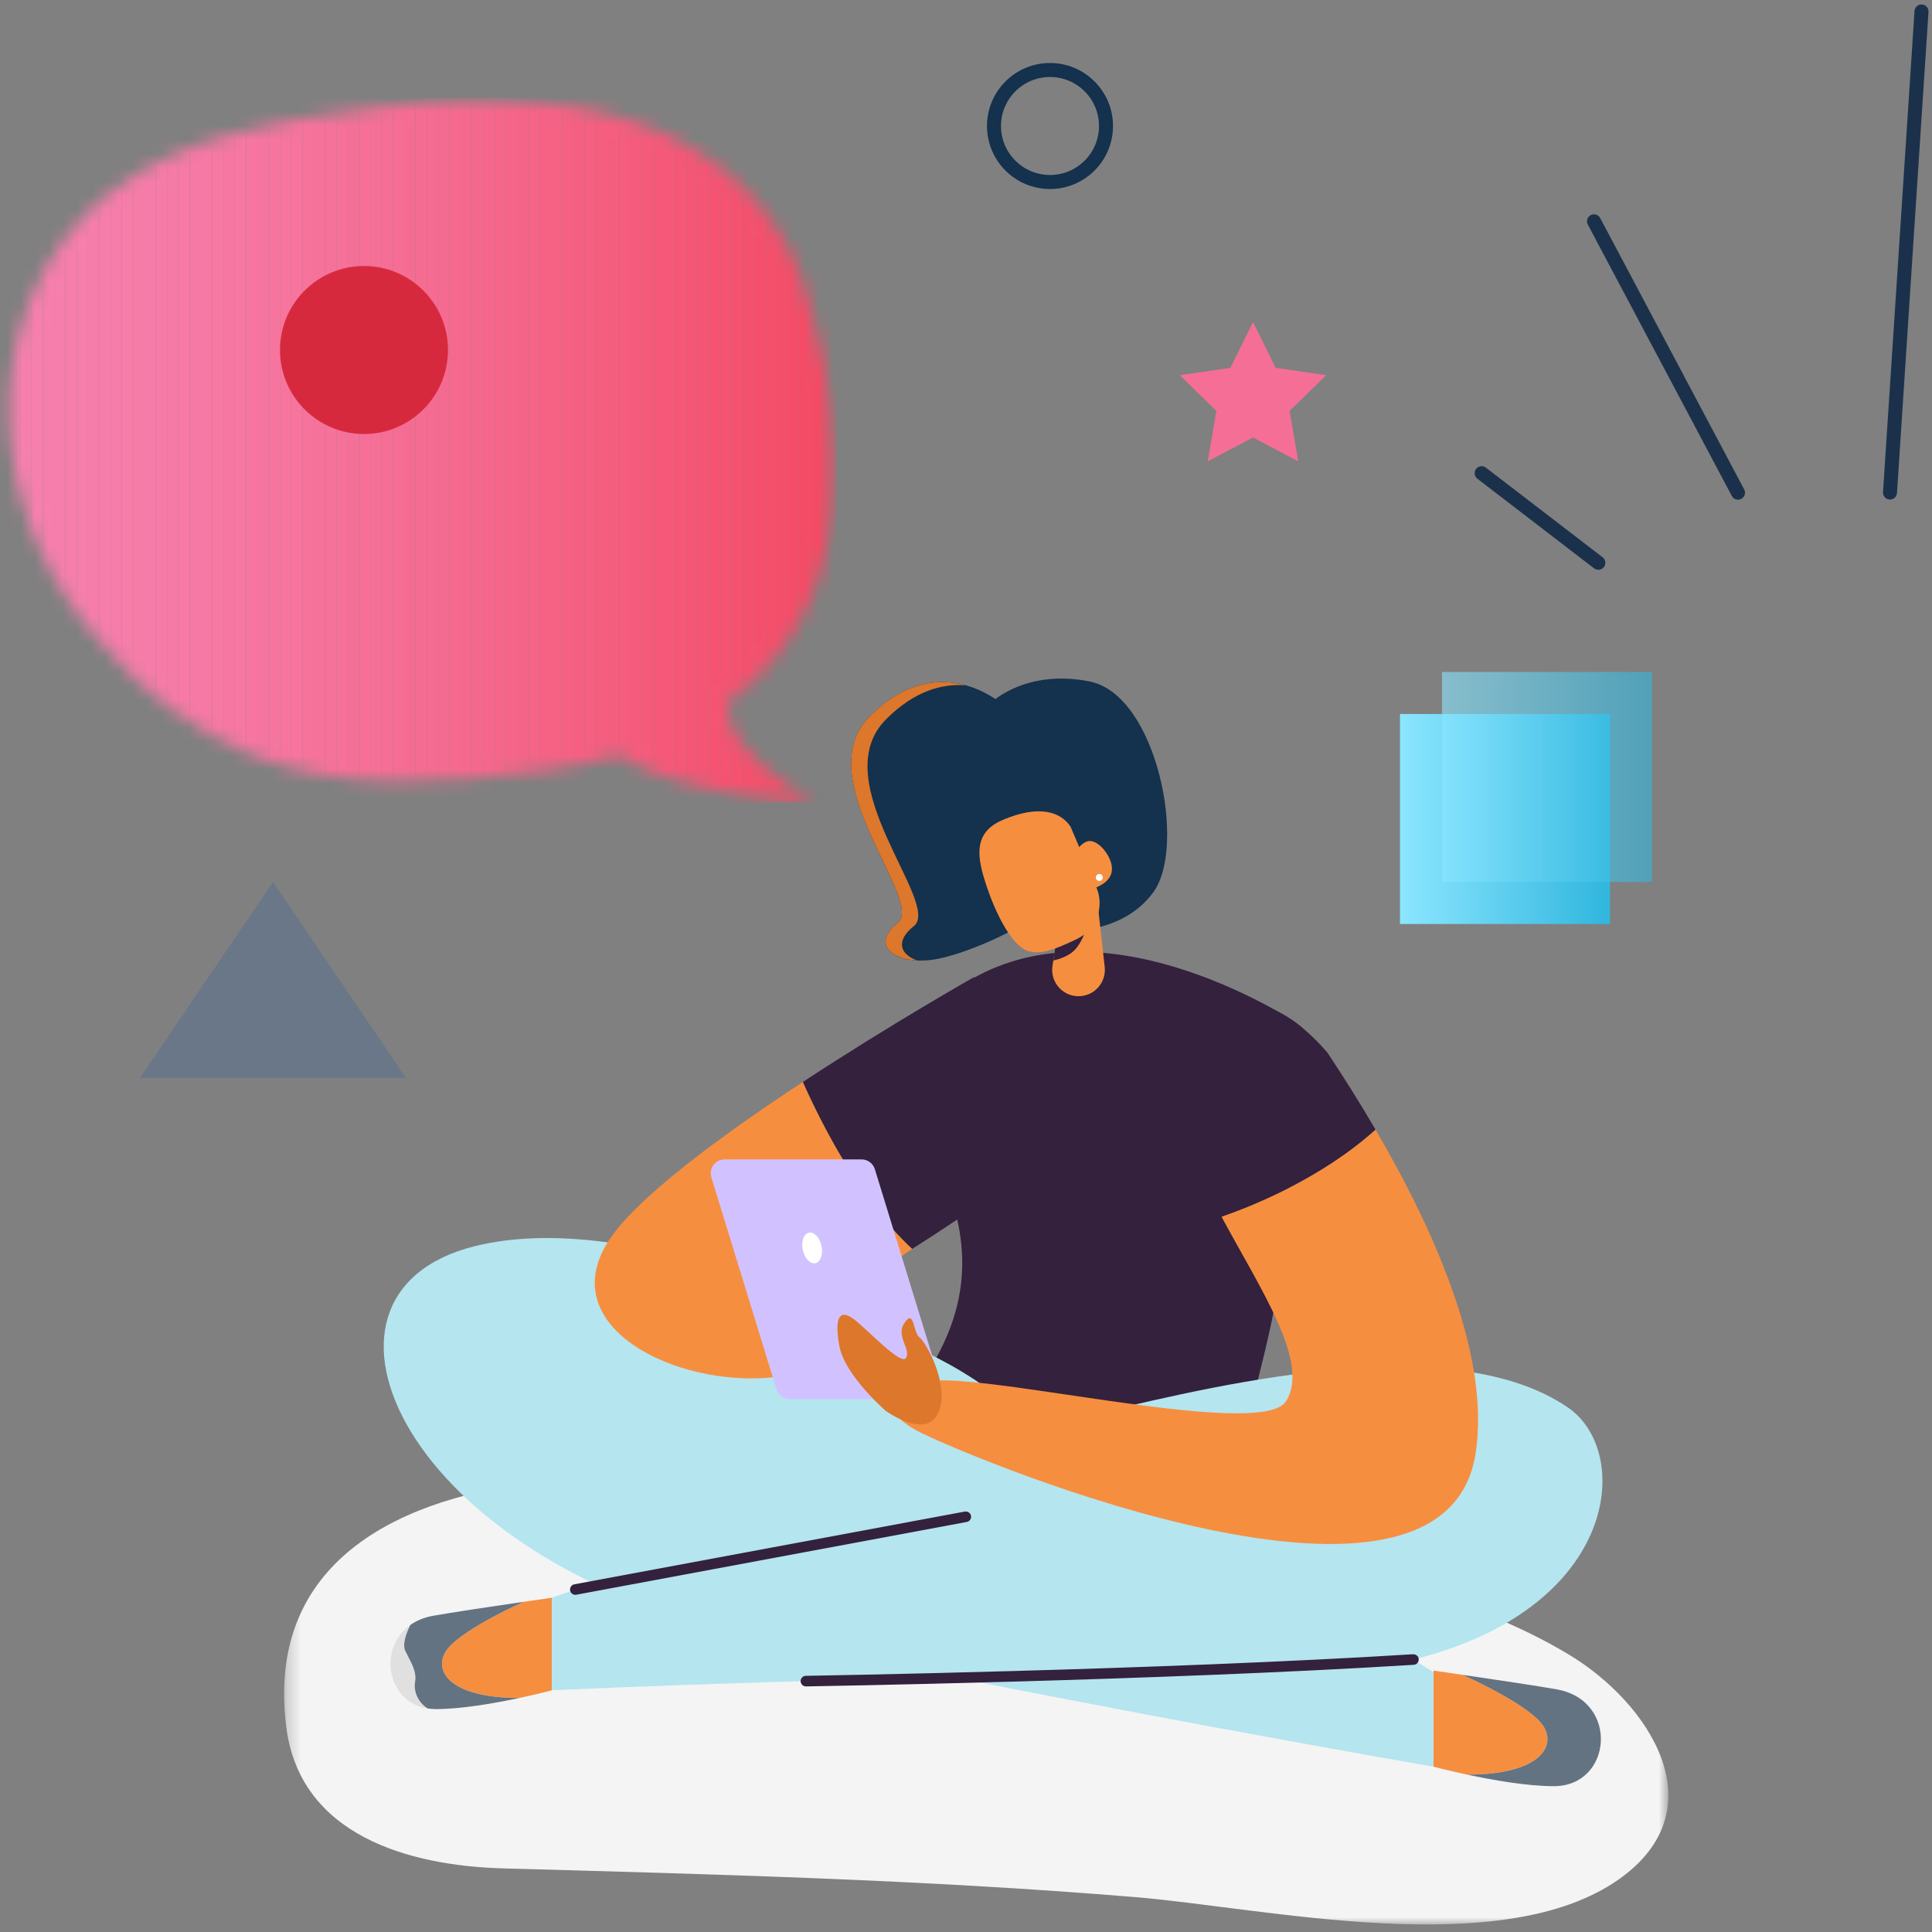 <?xml version="1.0" encoding="UTF-8"?>
<svg width="138px" height="138px" viewBox="0 0 138 138" version="1.1" xmlns="http://www.w3.org/2000/svg" xmlns:xlink="http://www.w3.org/1999/xlink">
    <rect x="0" y="0" width="138" height="138" fill="#808080" stroke="none"/>
    <!-- Generator: sketchtool 54.1 (76490) - https://sketchapp.com -->
    <title>F116D218-4C26-4C5A-8A77-F1F0C46854A0</title>
    <desc>Created with sketchtool.</desc>
    <defs>
        <polygon id="path-1" points="0.292 1.686 99.164 1.686 99.164 34 0.292 34"></polygon>
        <path d="M20.782,3.132 C14.712,4.244 8.57,6.364 4.708,11.462 L4.708,11.462 C-2,20.32 0.108,32.65 7.244,40.466 L7.244,40.466 C10.102,43.924 13.76,46.716 17.914,48.434 L17.914,48.434 C24.522,51.168 31.884,50.462 38.806,49.586 L38.806,49.586 C40.662,49.352 42.466,48.978 44.186,48.472 L44.186,48.472 C48.698,51.46 58.134,51.856 58.134,51.856 L58.134,51.856 C58.134,51.856 51.778,48.32 51.92,44.752 L51.92,44.752 C56.106,41.68 58.938,37.16 59.398,30.996 L59.398,30.996 C59.73,26.536 59.39,21.096 57.876,16.558 L57.876,16.558 C57.23,13.496 55.718,10.536 53.206,8.014 L53.206,8.014 C48.602,3.394 42.01,1.744 35.63,1.756 L35.63,1.756 C35.022,1.73 34.412,1.716 33.8,1.716 L33.8,1.716 C29.424,1.716 25.008,2.358 20.782,3.132 L20.782,3.132 Z" id="path-3"></path>
        <linearGradient x1="0%" y1="50%" x2="97.461%" y2="50%" id="linearGradient-5">
            <stop stop-color="#8CE6FF" offset="0%"></stop>
            <stop stop-color="#32B7DF" offset="100%"></stop>
        </linearGradient>
    </defs>
    <g id="LANDING" stroke="none" stroke-width="1" fill="none" fill-rule="evenodd">
        <g id="homepage" transform="translate(-583, -1659)">
            <g id="generate-equivalent-voucher" transform="translate(583, 1659)">
                <g id="Group-128" transform="translate(0, 5)">
                    <g id="Group-50" transform="translate(20, 43.461)">
                        <g id="Group-3" transform="translate(0, 55)">
                            <mask id="mask-2" fill="white">
                                <use xlink:href="#path-1"></use>
                            </mask>
                            <g id="Clip-2"></g>
                            <path d="M92.016,14.695 C80.866,8.033 65.852,7.299 53.344,5.029 C41.996,2.971 29.636,0.375 18.06,2.447 C7.69,3.733 -0.986,8.603 0.448,19.901 C1.434,27.667 9.252,29.807 15.938,29.995 C31.08,30.419 45.932,30.795 61.064,32.045 C70.392,32.815 87.248,36.679 95.622,30.783 C102.774,25.749 97.818,18.161 92.016,14.695" id="Fill-1" fill="#F4F4F4" mask="url(#mask-2)"></path>
                        </g>
                        <path d="M90.049,74.576 C88.753,73.064 84.471,71.17 84.471,71.17 C83.265,70.994 82.395,70.868 82.395,70.868 L82.395,77.73 C82.395,77.73 83.389,77.996 84.791,78.296 C90.187,78.31 91.343,76.088 90.049,74.576" id="Fill-4" fill="#F68E40"></path>
                        <path d="M91.225,72.213 C89.941,71.979 86.653,71.489 84.471,71.171 C84.473,71.171 88.753,73.065 90.049,74.577 C91.345,76.087 90.187,78.311 84.793,78.297 L84.791,78.297 C86.591,78.681 89.067,79.121 90.985,79.123 C95.159,79.127 95.687,73.029 91.225,72.213" id="Fill-6" fill="#637381"></path>
                        <path d="M57.833,0.216 C54.329,-0.484 52.069,0.75 51.099,1.47 C49.595,0.456 45.985,-1.154 42.125,2.712 C37.645,7.198 46.129,15.878 44.103,17.488 C42.079,19.098 43.975,20.49 46.703,20.078 C48.609,19.788 52.617,18.18 54.995,16.258 L55.539,18.014 C55.539,18.014 60.035,18.52 62.399,15.244 C64.763,11.966 62.635,1.174 57.833,0.216" id="Fill-8" fill="#14314D"></path>
                        <path d="M45.27,17.694 C47.296,16.084 38.812,7.404 43.29,2.918 C45.356,0.85 47.348,0.356 48.986,0.492 C47.182,-0.008 44.71,0.12 42.124,2.71 C37.644,7.198 46.128,15.876 44.104,17.486 C42.392,18.848 43.484,20.048 45.508,20.14 C44.312,19.724 43.932,18.758 45.27,17.694" id="Fill-10" fill="#DD772B"></path>
                        <path d="M45.783,50.317 C45.791,50.291 45.791,50.261 45.807,50.239 C54.415,37.865 40.819,30.153 45.493,24.751 C54.139,14.757 67.757,21.753 71.757,24.061 C77.259,27.233 72.041,30.825 71.673,39.551 C71.509,43.413 70.681,46.889 69.549,51.255 C65.609,52.513 56.629,54.397 45.783,50.317" id="Fill-12" fill="#33213D"></path>
                        <path d="M55.621,17.596 L55.177,20.534 C54.995,21.732 55.977,22.788 57.185,22.692 C58.245,22.608 59.025,21.664 58.907,20.608 L58.343,15.55 L55.621,17.596 Z" id="Fill-14" fill="#F68E40"></path>
                        <path d="M55.584,18.335 L55.504,18.367 L55.234,20.151 C55.7,20.039 56.294,19.835 56.694,19.465 C57.434,18.781 57.828,17.125 57.828,17.125 L55.584,18.335 Z" id="Fill-16" fill="#33213D"></path>
                        <path d="M57.604,11.658 C57.396,11.746 57.224,11.882 57.088,12.044 L56.466,10.582 C55.744,9.502 54.19,9.012 51.622,10.106 C49.91,10.834 49.672,12.112 50.222,14.034 C50.928,16.496 52.204,19.06 53.404,19.46 C54.302,19.758 55.362,19.366 56.948,18.598 C58.312,17.938 58.908,16.316 58.314,14.922 C59.01,14.626 59.508,14.164 59.412,13.414 C59.302,12.524 58.3,11.362 57.604,11.658" id="Fill-18" fill="#F68E40"></path>
                        <path d="M58.738,14.09 C58.806,14.21 58.766,14.362 58.646,14.43 C58.528,14.5 58.374,14.458 58.306,14.338 C58.238,14.218 58.28,14.066 58.398,13.998 C58.518,13.93 58.67,13.97 58.738,14.09" id="Fill-20" fill="#FFFFFF"></path>
                        <path d="M51.063,51.107 C49.895,50.231 48.663,49.443 47.373,48.761 C41.567,45.691 25.041,37.763 13.891,40.557 C0.167,43.993 8.925,63.159 33.615,68.377 C58.307,73.595 82.395,77.731 82.395,77.731 L82.395,70.985 L51.063,51.107 Z" id="Fill-22" fill="#B5E5EF"></path>
                        <path d="M92.018,52.09 C82.972,45.858 63.886,51.342 57.554,52.652 C56.144,52.942 54.772,53.32 53.442,53.774 L19.414,65.664 L19.414,72.276 C19.414,72.276 44.57,71.05 69.806,71.248 C95.04,71.446 97.568,55.914 92.018,52.09" id="Fill-24" fill="#B5E5EF"></path>
                        <path d="M74.811,26.722 C67.239,17.892 59.705,26.898 64.577,33.858 C65.475,35.3 66.393,36.86 67.251,38.45 C69.395,37.712 74.357,35.742 78.255,32.232 C77.123,30.294 75.951,28.436 74.811,26.722" id="Fill-26" fill="#33213D"></path>
                        <path d="M78.256,32.231 C74.358,35.741 69.394,37.711 67.252,38.449 C70.138,43.799 73.56,48.867 71.872,51.615 C70.07,54.547 48.742,49.087 45.784,50.317 C42.824,51.547 43.616,52.821 45.862,53.917 C50.13,55.999 83.128,69.687 85.394,55.387 C86.468,48.617 82.668,39.785 78.256,32.231" id="Fill-28" fill="#F68E40"></path>
                        <path d="M37.35,28.82 C31.48,32.676 25.31,37.198 23.4,40.28 C19.448,46.658 29.14,50.99 36.08,49.8 C39.59,49.198 40.728,43.542 45.16,40.744 C41.396,37.27 38.56,31.544 37.35,28.82" id="Fill-30" fill="#F68E40"></path>
                        <path d="M49.578,21.33 C49.578,21.33 43.636,24.692 37.35,28.82 C38.56,31.544 41.396,37.27 45.16,40.744 C49.494,38.004 52.954,35.438 52.954,35.438 L49.578,21.33 Z" id="Fill-32" fill="#33213D"></path>
                        <path d="M12.038,69.235 C13.286,67.779 17.414,65.953 17.414,65.953 C18.578,65.783 19.414,65.663 19.414,65.663 L19.414,72.277 C19.414,72.277 18.458,72.533 17.106,72.821 C11.906,72.835 10.788,70.693 12.038,69.235" id="Fill-34" fill="#F68E40"></path>
                        <path d="M9.647,71.687 C9.785,70.889 9.335,70.265 8.953,69.467 C8.719,68.979 9.031,68.165 9.311,67.607 C6.983,69.251 7.615,73.113 10.545,73.569 C9.783,73.085 9.545,72.275 9.647,71.687" id="Fill-36" fill="#E0E0E0"></path>
                        <path d="M17.105,72.822 L17.105,72.822 C11.905,72.834 10.789,70.692 12.037,69.236 C13.285,67.78 17.413,65.952 17.413,65.952 C15.311,66.26 12.141,66.732 10.905,66.958 C10.269,67.074 9.739,67.304 9.311,67.608 C9.031,68.164 8.719,68.978 8.953,69.466 C9.335,70.264 9.785,70.888 9.647,71.686 C9.545,72.274 9.783,73.084 10.545,73.57 C10.733,73.598 10.929,73.618 11.135,73.618 C12.983,73.616 15.369,73.192 17.105,72.822" id="Fill-38" fill="#637381"></path>
                        <path d="M37.565,71.997 C37.359,71.997 37.191,71.831 37.189,71.623 C37.185,71.415 37.351,71.245 37.561,71.241 C37.809,71.237 62.705,70.837 80.937,69.699 C81.155,69.701 81.323,69.843 81.337,70.051 C81.351,70.259 81.191,70.439 80.983,70.453 C62.735,71.591 37.821,71.993 37.571,71.997 L37.565,71.997 Z" id="Fill-40" fill="#33213D"></path>
                        <path d="M21.095,65.454 C20.915,65.454 20.757,65.328 20.723,65.146 C20.685,64.94 20.821,64.744 21.025,64.704 L48.917,59.508 C49.129,59.478 49.319,59.606 49.357,59.81 C49.395,60.016 49.261,60.212 49.055,60.25 L21.163,65.448 C21.141,65.452 21.117,65.454 21.095,65.454" id="Fill-42" fill="#33213D"></path>
                        <path d="M46.199,51.481 L36.415,51.481 C35.979,51.481 35.595,51.197 35.467,50.781 L30.811,35.635 C30.615,34.997 31.091,34.353 31.757,34.353 L41.541,34.353 C41.977,34.353 42.361,34.637 42.489,35.053 L47.147,50.199 C47.341,50.837 46.865,51.481 46.199,51.481" id="Fill-44" fill="#D1C2FF"></path>
                        <path d="M38.678,40.533 C38.806,41.133 38.612,41.685 38.242,41.765 C37.874,41.845 37.47,41.421 37.34,40.821 C37.212,40.219 37.406,39.667 37.774,39.587 C38.144,39.509 38.55,39.931 38.678,40.533" id="Fill-46" fill="#FFFFFF"></path>
                        <path d="M43.251,52.302 C43.251,52.302 40.353,49.784 39.963,47.718 C39.575,45.654 39.967,45.034 40.929,45.722 C41.889,46.408 44.431,49.21 44.735,48.504 C45.041,47.796 43.941,46.968 44.627,45.996 C45.313,45.022 45.221,46.744 45.671,47.058 C46.123,47.372 47.915,50.562 47.005,52.476 C46.097,54.39 43.251,52.302 43.251,52.302" id="Fill-48" fill="#DD772B"></path>
                    </g>
                    <g id="Group-127" transform="translate(0, 0.461)">
                        <mask id="mask-4" fill="white">
                            <use xlink:href="#path-3"></use>
                        </mask>
                        <g id="Clip-52"></g>
                        <polygon id="Fill-51" fill="#F44A64" mask="url(#mask-4)" points="59.514 51.856 59.73 51.856 59.73 1.54 59.514 1.54"></polygon>
                        <polygon id="Fill-53" fill="#F44A64" mask="url(#mask-4)" points="58.706 51.856 59.512 51.856 59.512 1.54 58.706 1.54"></polygon>
                        <polygon id="Fill-54" fill="#F44B65" mask="url(#mask-4)" points="57.902 51.856 58.708 51.856 58.708 1.54 57.902 1.54"></polygon>
                        <polygon id="Fill-55" fill="#F44C67" mask="url(#mask-4)" points="57.094 51.856 57.9 51.856 57.9 1.54 57.094 1.54"></polygon>
                        <polygon id="Fill-56" fill="#F44D68" mask="url(#mask-4)" points="56.288 51.856 57.094 51.856 57.094 1.54 56.288 1.54"></polygon>
                        <polygon id="Fill-57" fill="#F44E6A" mask="url(#mask-4)" points="55.482 51.856 56.288 51.856 56.288 1.54 55.482 1.54"></polygon>
                        <polygon id="Fill-58" fill="#F44F6B" mask="url(#mask-4)" points="54.674 51.856 55.48 51.856 55.48 1.54 54.674 1.54"></polygon>
                        <polygon id="Fill-59" fill="#F4506D" mask="url(#mask-4)" points="53.868 51.856 54.674 51.856 54.674 1.54 53.868 1.54"></polygon>
                        <polygon id="Fill-60" fill="#F4516E" mask="url(#mask-4)" points="53.062 51.856 53.868 51.856 53.868 1.54 53.062 1.54"></polygon>
                        <polygon id="Fill-61" fill="#F4526F" mask="url(#mask-4)" points="52.256 51.856 53.062 51.856 53.062 1.54 52.256 1.54"></polygon>
                        <polygon id="Fill-62" fill="#F45371" mask="url(#mask-4)" points="51.45 51.856 52.256 51.856 52.256 1.54 51.45 1.54"></polygon>
                        <polygon id="Fill-63" fill="#F45472" mask="url(#mask-4)" points="50.642 51.856 51.448 51.856 51.448 1.54 50.642 1.54"></polygon>
                        <polygon id="Fill-64" fill="#F45574" mask="url(#mask-4)" points="49.836 51.856 50.642 51.856 50.642 1.54 49.836 1.54"></polygon>
                        <polygon id="Fill-65" fill="#F45675" mask="url(#mask-4)" points="49.03 51.856 49.836 51.856 49.836 1.54 49.03 1.54"></polygon>
                        <polygon id="Fill-66" fill="#F55776" mask="url(#mask-4)" points="48.222 51.856 49.028 51.856 49.028 1.54 48.222 1.54"></polygon>
                        <polygon id="Fill-67" fill="#F55878" mask="url(#mask-4)" points="47.416 51.856 48.222 51.856 48.222 1.54 47.416 1.54"></polygon>
                        <polygon id="Fill-68" fill="#F55979" mask="url(#mask-4)" points="46.61 51.856 47.416 51.856 47.416 1.54 46.61 1.54"></polygon>
                        <polygon id="Fill-69" fill="#F55A7A" mask="url(#mask-4)" points="45.804 51.856 46.61 51.856 46.61 1.54 45.804 1.54"></polygon>
                        <polygon id="Fill-70" fill="#F55B7C" mask="url(#mask-4)" points="44.996 51.856 45.802 51.856 45.802 1.54 44.996 1.54"></polygon>
                        <polygon id="Fill-71" fill="#F55C7D" mask="url(#mask-4)" points="44.19 51.856 44.996 51.856 44.996 1.54 44.19 1.54"></polygon>
                        <polygon id="Fill-72" fill="#F55D7E" mask="url(#mask-4)" points="43.384 51.856 44.19 51.856 44.19 1.54 43.384 1.54"></polygon>
                        <polygon id="Fill-73" fill="#F55E7F" mask="url(#mask-4)" points="42.578 51.856 43.384 51.856 43.384 1.54 42.578 1.54"></polygon>
                        <polygon id="Fill-74" fill="#F55F81" mask="url(#mask-4)" points="41.772 51.856 42.578 51.856 42.578 1.54 41.772 1.54"></polygon>
                        <polygon id="Fill-75" fill="#F56082" mask="url(#mask-4)" points="40.964 51.856 41.77 51.856 41.77 1.54 40.964 1.54"></polygon>
                        <polygon id="Fill-76" fill="#F56183" mask="url(#mask-4)" points="40.158 51.856 40.964 51.856 40.964 1.54 40.158 1.54"></polygon>
                        <polygon id="Fill-77" fill="#F56284" mask="url(#mask-4)" points="39.352 51.856 40.158 51.856 40.158 1.54 39.352 1.54"></polygon>
                        <polygon id="Fill-78" fill="#F56286" mask="url(#mask-4)" points="38.544 51.856 39.35 51.856 39.35 1.54 38.544 1.54"></polygon>
                        <polygon id="Fill-79" fill="#F56387" mask="url(#mask-4)" points="37.74 51.856 38.546 51.856 38.546 1.54 37.74 1.54"></polygon>
                        <polygon id="Fill-80" fill="#F56488" mask="url(#mask-4)" points="36.932 51.856 37.738 51.856 37.738 1.54 36.932 1.54"></polygon>
                        <polygon id="Fill-81" fill="#F56589" mask="url(#mask-4)" points="36.126 51.856 36.932 51.856 36.932 1.54 36.126 1.54"></polygon>
                        <polygon id="Fill-82" fill="#F5668A" mask="url(#mask-4)" points="35.32 51.856 36.126 51.856 36.126 1.54 35.32 1.54"></polygon>
                        <polygon id="Fill-83" fill="#F5678C" mask="url(#mask-4)" points="34.512 51.856 35.318 51.856 35.318 1.54 34.512 1.54"></polygon>
                        <polygon id="Fill-84" fill="#F5688D" mask="url(#mask-4)" points="33.706 51.856 34.512 51.856 34.512 1.54 33.706 1.54"></polygon>
                        <polygon id="Fill-85" fill="#F5688E" mask="url(#mask-4)" points="32.9 51.856 33.706 51.856 33.706 1.54 32.9 1.54"></polygon>
                        <polygon id="Fill-86" fill="#F5698F" mask="url(#mask-4)" points="32.094 51.856 32.9 51.856 32.9 1.54 32.094 1.54"></polygon>
                        <polygon id="Fill-87" fill="#F56A90" mask="url(#mask-4)" points="31.288 51.856 32.094 51.856 32.094 1.54 31.288 1.54"></polygon>
                        <polygon id="Fill-88" fill="#F56B91" mask="url(#mask-4)" points="30.48 51.856 31.286 51.856 31.286 1.54 30.48 1.54"></polygon>
                        <polygon id="Fill-89" fill="#F56C92" mask="url(#mask-4)" points="29.674 51.856 30.48 51.856 30.48 1.54 29.674 1.54"></polygon>
                        <polygon id="Fill-90" fill="#F56C93" mask="url(#mask-4)" points="28.868 51.856 29.674 51.856 29.674 1.54 28.868 1.54"></polygon>
                        <polygon id="Fill-91" fill="#F56D94" mask="url(#mask-4)" points="28.062 51.856 28.868 51.856 28.868 1.54 28.062 1.54"></polygon>
                        <polygon id="Fill-92" fill="#F56E95" mask="url(#mask-4)" points="27.254 51.856 28.06 51.856 28.06 1.54 27.254 1.54"></polygon>
                        <polygon id="Fill-93" fill="#F56F96" mask="url(#mask-4)" points="26.448 51.856 27.254 51.856 27.254 1.54 26.448 1.54"></polygon>
                        <polygon id="Fill-94" fill="#F56F97" mask="url(#mask-4)" points="25.642 51.856 26.448 51.856 26.448 1.54 25.642 1.54"></polygon>
                        <polygon id="Fill-95" fill="#F57098" mask="url(#mask-4)" points="24.834 51.856 25.64 51.856 25.64 1.54 24.834 1.54"></polygon>
                        <polygon id="Fill-96" fill="#F57199" mask="url(#mask-4)" points="24.028 51.856 24.834 51.856 24.834 1.54 24.028 1.54"></polygon>
                        <polygon id="Fill-97" fill="#F5729A" mask="url(#mask-4)" points="23.222 51.856 24.028 51.856 24.028 1.54 23.222 1.54"></polygon>
                        <polygon id="Fill-98" fill="#F6729B" mask="url(#mask-4)" points="22.416 51.856 23.222 51.856 23.222 1.54 22.416 1.54"></polygon>
                        <polygon id="Fill-99" fill="#F6739C" mask="url(#mask-4)" points="21.61 51.856 22.416 51.856 22.416 1.54 21.61 1.54"></polygon>
                        <polygon id="Fill-100" fill="#F6749D" mask="url(#mask-4)" points="20.802 51.856 21.608 51.856 21.608 1.54 20.802 1.54"></polygon>
                        <polygon id="Fill-101" fill="#F6749E" mask="url(#mask-4)" points="19.996 51.856 20.802 51.856 20.802 1.54 19.996 1.54"></polygon>
                        <polygon id="Fill-102" fill="#F6759F" mask="url(#mask-4)" points="19.19 51.856 19.996 51.856 19.996 1.54 19.19 1.54"></polygon>
                        <polygon id="Fill-103" fill="#F675A0" mask="url(#mask-4)" points="18.384 51.856 19.19 51.856 19.19 1.54 18.384 1.54"></polygon>
                        <polygon id="Fill-104" fill="#F676A1" mask="url(#mask-4)" points="17.578 51.856 18.384 51.856 18.384 1.54 17.578 1.54"></polygon>
                        <polygon id="Fill-105" fill="#F677A2" mask="url(#mask-4)" points="16.77 51.856 17.576 51.856 17.576 1.54 16.77 1.54"></polygon>
                        <polygon id="Fill-106" fill="#F677A2" mask="url(#mask-4)" points="15.964 51.856 16.77 51.856 16.77 1.54 15.964 1.54"></polygon>
                        <polygon id="Fill-107" fill="#F678A3" mask="url(#mask-4)" points="15.158 51.856 15.964 51.856 15.964 1.54 15.158 1.54"></polygon>
                        <polygon id="Fill-108" fill="#F678A4" mask="url(#mask-4)" points="14.352 51.856 15.158 51.856 15.158 1.54 14.352 1.54"></polygon>
                        <polygon id="Fill-109" fill="#F679A5" mask="url(#mask-4)" points="13.544 51.856 14.35 51.856 14.35 1.54 13.544 1.54"></polygon>
                        <polygon id="Fill-110" fill="#F67AA5" mask="url(#mask-4)" points="12.738 51.856 13.544 51.856 13.544 1.54 12.738 1.54"></polygon>
                        <polygon id="Fill-111" fill="#F67AA6" mask="url(#mask-4)" points="11.932 51.856 12.738 51.856 12.738 1.54 11.932 1.54"></polygon>
                        <polygon id="Fill-112" fill="#F67BA7" mask="url(#mask-4)" points="11.124 51.856 11.93 51.856 11.93 1.54 11.124 1.54"></polygon>
                        <polygon id="Fill-113" fill="#F67BA8" mask="url(#mask-4)" points="10.318 51.856 11.124 51.856 11.124 1.54 10.318 1.54"></polygon>
                        <polygon id="Fill-114" fill="#F67CA8" mask="url(#mask-4)" points="9.512 51.856 10.318 51.856 10.318 1.54 9.512 1.54"></polygon>
                        <polygon id="Fill-115" fill="#F67CA9" mask="url(#mask-4)" points="8.706 51.856 9.512 51.856 9.512 1.54 8.706 1.54"></polygon>
                        <polygon id="Fill-116" fill="#F67CA9" mask="url(#mask-4)" points="7.9 51.856 8.706 51.856 8.706 1.54 7.9 1.54"></polygon>
                        <polygon id="Fill-117" fill="#F67DAA" mask="url(#mask-4)" points="7.092 51.856 7.898 51.856 7.898 1.54 7.092 1.54"></polygon>
                        <polygon id="Fill-118" fill="#F67DAB" mask="url(#mask-4)" points="6.286 51.856 7.092 51.856 7.092 1.54 6.286 1.54"></polygon>
                        <polygon id="Fill-119" fill="#F67EAB" mask="url(#mask-4)" points="5.48 51.856 6.286 51.856 6.286 1.54 5.48 1.54"></polygon>
                        <polygon id="Fill-120" fill="#F67EAB" mask="url(#mask-4)" points="4.672 51.856 5.478 51.856 5.478 1.54 4.672 1.54"></polygon>
                        <polygon id="Fill-121" fill="#F67EAC" mask="url(#mask-4)" points="3.868 51.856 4.674 51.856 4.674 1.54 3.868 1.54"></polygon>
                        <polygon id="Fill-122" fill="#F67EAC" mask="url(#mask-4)" points="3.06 51.856 3.866 51.856 3.866 1.54 3.06 1.54"></polygon>
                        <polygon id="Fill-123" fill="#F67FAD" mask="url(#mask-4)" points="2.254 51.856 3.06 51.856 3.06 1.54 2.254 1.54"></polygon>
                        <polygon id="Fill-124" fill="#F67FAD" mask="url(#mask-4)" points="1.448 51.856 2.254 51.856 2.254 1.54 1.448 1.54"></polygon>
                        <polygon id="Fill-125" fill="#F67FAD" mask="url(#mask-4)" points="0.64 51.856 1.446 51.856 1.446 1.54 0.64 1.54"></polygon>
                        <polygon id="Fill-126" fill="#F67FAD" mask="url(#mask-4)" points="-2 51.856 0.64 51.856 0.64 1.54 -2 1.54"></polygon>
                    </g>
                </g>
                <path d="M135,35.182 L137.25,0.818" id="Line" stroke="#1B314B" stroke-linecap="round"></path>
                <path d="M124.143,35.192 L113.857,15.808" id="Line-2" stroke="#1B314B" stroke-linecap="round"></path>
                <path d="M114.167,40.2 L105.833,33.8" id="Line-3" stroke="#1B314B" stroke-linecap="round"></path>
                <polygon id="Star" fill="#F56E96" points="89.5 31.25 86.267 32.95 86.885 29.35 84.269 26.8 87.884 26.275 89.5 23 91.116 26.275 94.731 26.8 92.115 29.35 92.733 32.95"></polygon>
                <polygon id="Triangle" fill="#697788" points="19.5 63 29 77 10 77"></polygon>
                <rect id="Rectangle" fill="url(#linearGradient-5)" x="100" y="51" width="15" height="15"></rect>
                <rect id="Rectangle" fill="url(#linearGradient-5)" opacity="0.597" x="103" y="48" width="15" height="15"></rect>
                <circle id="Oval" fill="#D7293E" cx="26" cy="25" r="6"></circle>
                <circle id="Oval-Copy-3" stroke="#14314D" cx="75" cy="9" r="4"></circle>
            </g>
        </g>
    </g>
</svg>
